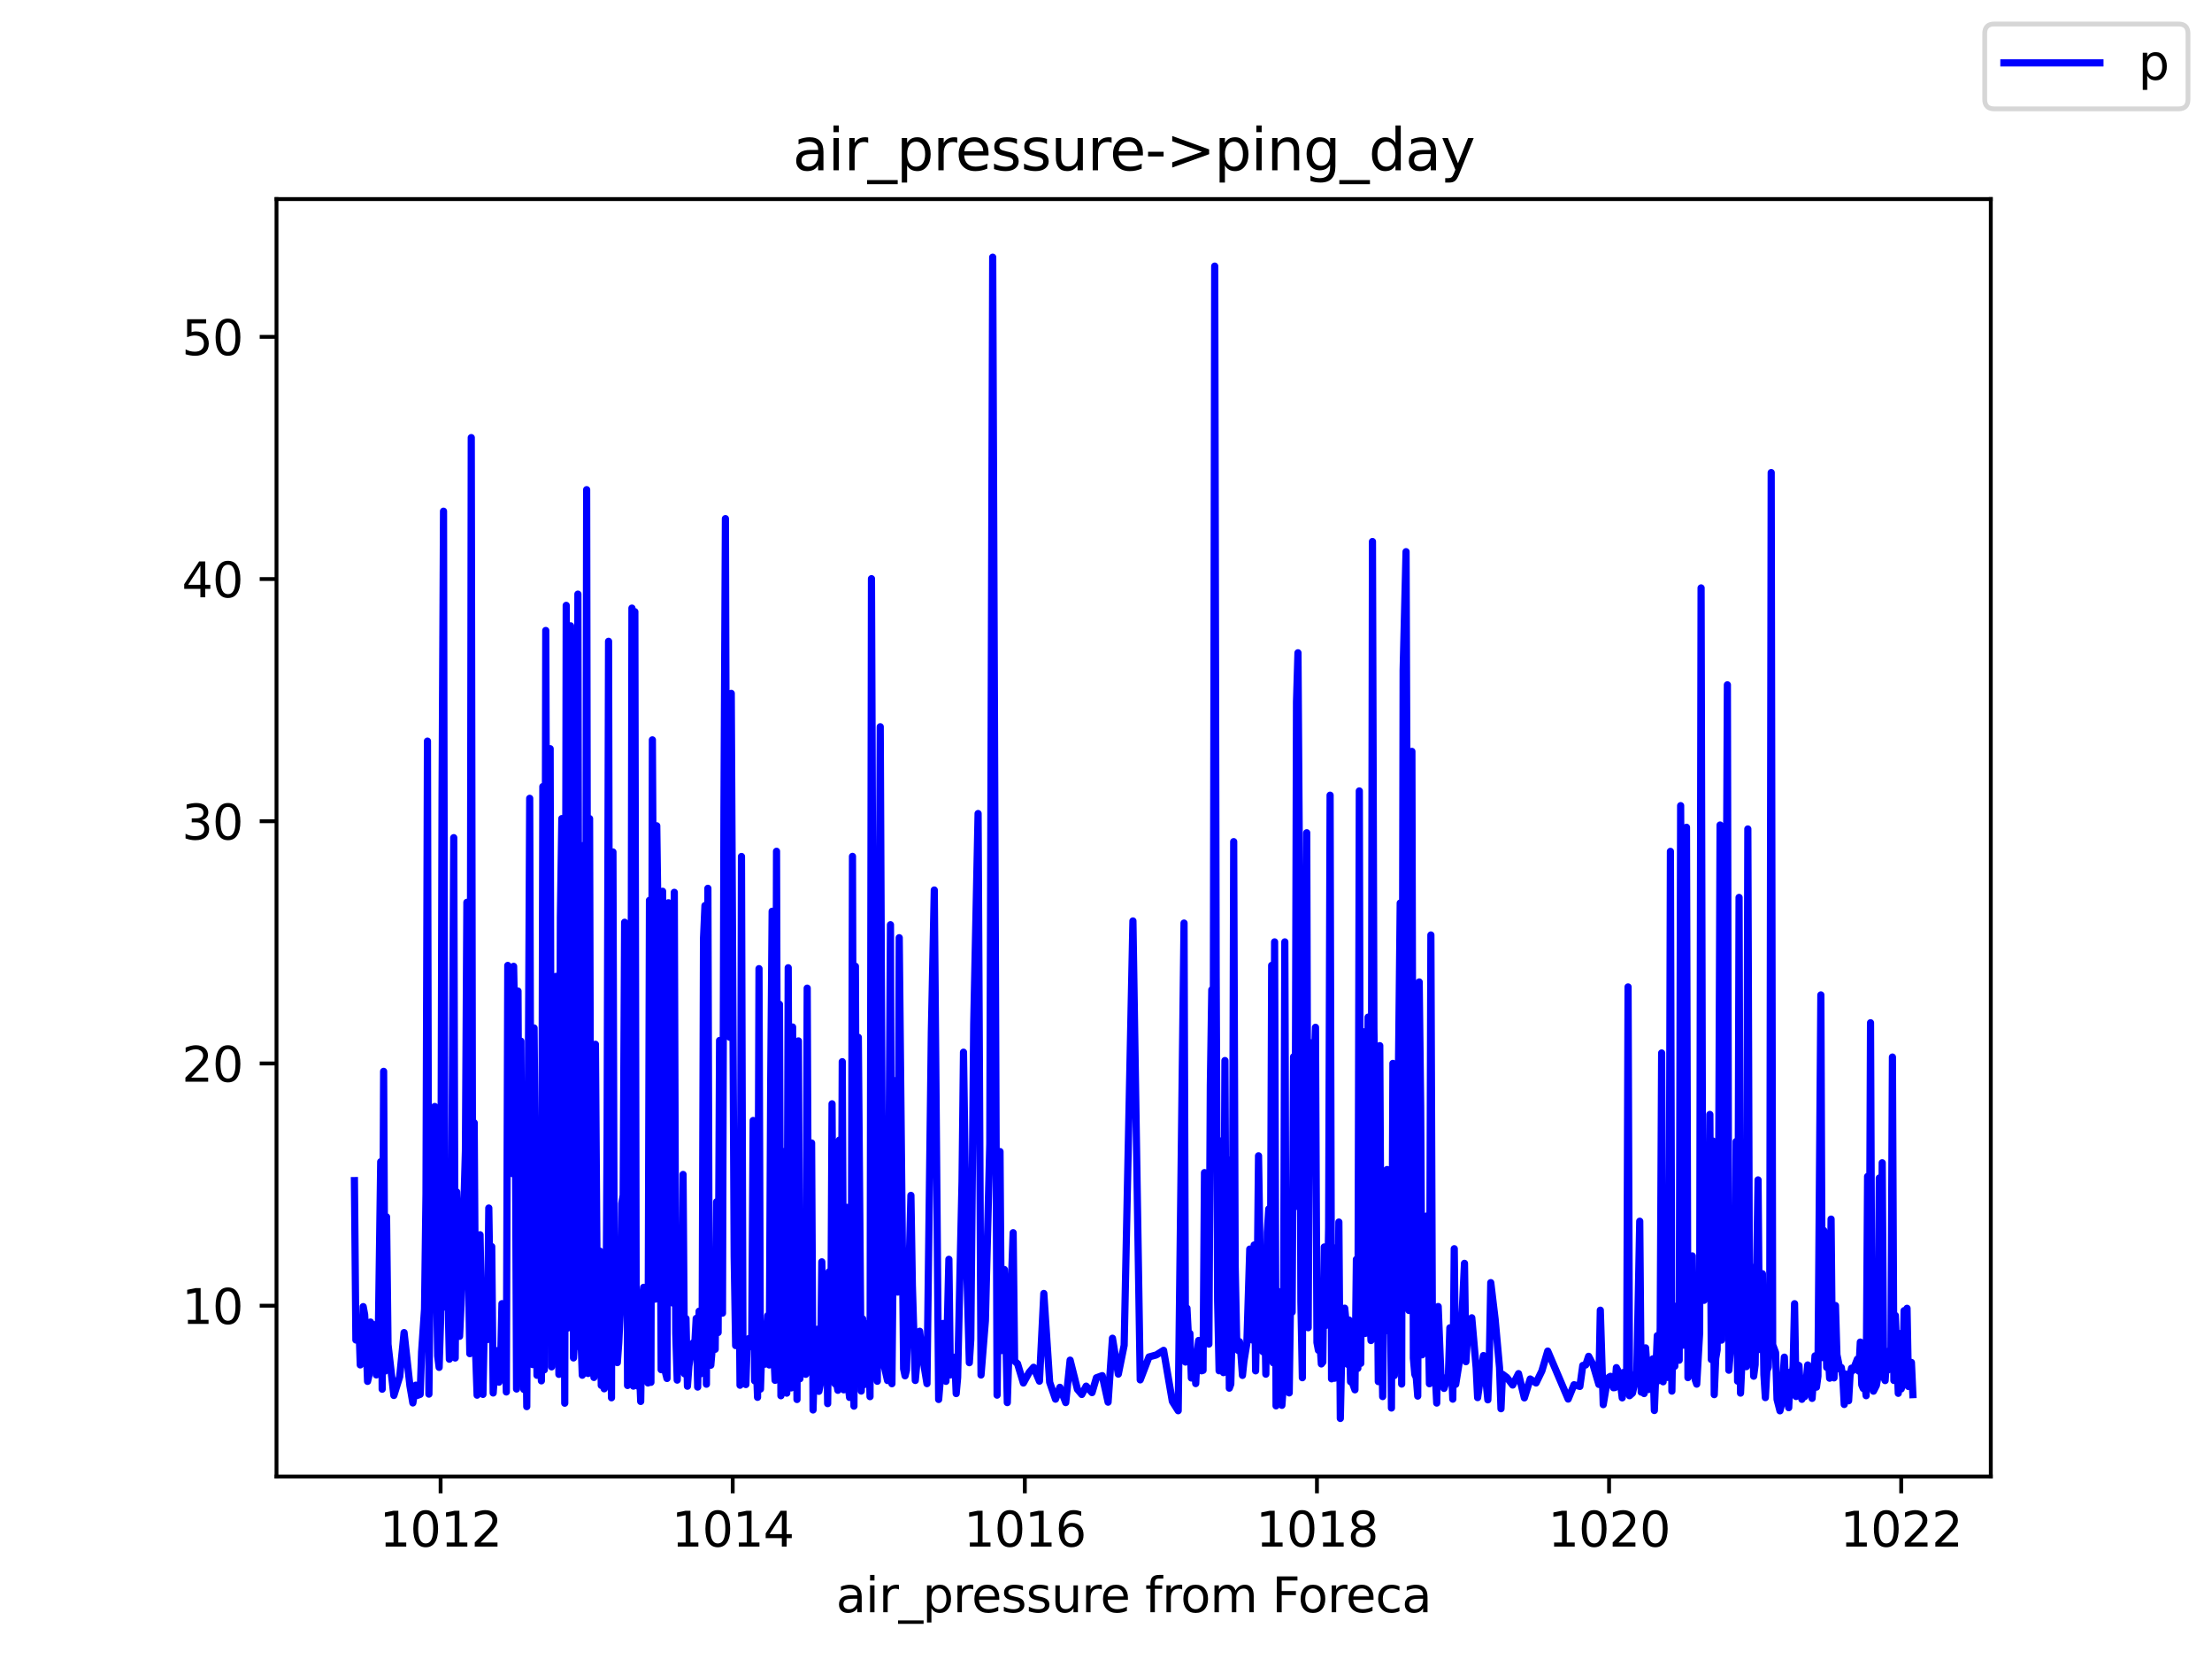 <?xml version="1.0" encoding="utf-8" standalone="no"?>
<!DOCTYPE svg PUBLIC "-//W3C//DTD SVG 1.1//EN"
  "http://www.w3.org/Graphics/SVG/1.1/DTD/svg11.dtd">
<svg height="345.6pt" version="1.1" viewBox="0 0 460.8 345.6" width="460.8pt" xmlns="http://www.w3.org/2000/svg" xmlns:xlink="http://www.w3.org/1999/xlink">
 <defs>
  <style type="text/css">*{stroke-linecap:butt;stroke-linejoin:round;}</style>
 </defs>
 <g id="figure_1">
  <g id="patch_1">
   <path d="M 0 345.6 
L 460.8 345.6 
L 460.8 0 
L 0 0 
z
" style="fill:#ffffff;"/>
  </g>
  <g id="axes_1">
   <g id="patch_2">
    <path d="M 57.6 307.584 
L 414.72 307.584 
L 414.72 41.472 
L 57.6 41.472 
z
" style="fill:#ffffff;"/>
   </g>
   <g id="matplotlib.axis_1">
    <g id="xtick_1">
     <g id="line2d_1">
      <defs>
       <path d="M 0 0 
L 0 3.5 
" id="m094cfbeddd" style="stroke:#000000;stroke-width:0.8;"/>
      </defs>
      <g>
       <use style="stroke:#000000;stroke-width:0.8;" x="91.785" xlink:href="#m094cfbeddd" y="307.584"/>
      </g>
     </g>
     <g id="text_1">
      <!-- 1012 -->
      <g transform="translate(79.06 322.182)scale(0.1 -0.1)">
       <defs>
        <path d="M 794 531 
L 1825 531 
L 1825 4091 
L 703 3866 
L 703 4441 
L 1819 4666 
L 2450 4666 
L 2450 531 
L 3481 531 
L 3481 0 
L 794 0 
L 794 531 
z
" id="DejaVuSans-31" transform="scale(0.016)"/>
        <path d="M 2034 4250 
Q 1547 4250 1301 3770 
Q 1056 3291 1056 2328 
Q 1056 1369 1301 889 
Q 1547 409 2034 409 
Q 2525 409 2770 889 
Q 3016 1369 3016 2328 
Q 3016 3291 2770 3770 
Q 2525 4250 2034 4250 
z
M 2034 4750 
Q 2819 4750 3233 4129 
Q 3647 3509 3647 2328 
Q 3647 1150 3233 529 
Q 2819 -91 2034 -91 
Q 1250 -91 836 529 
Q 422 1150 422 2328 
Q 422 3509 836 4129 
Q 1250 4750 2034 4750 
z
" id="DejaVuSans-30" transform="scale(0.016)"/>
        <path d="M 1228 531 
L 3431 531 
L 3431 0 
L 469 0 
L 469 531 
Q 828 903 1448 1529 
Q 2069 2156 2228 2338 
Q 2531 2678 2651 2914 
Q 2772 3150 2772 3378 
Q 2772 3750 2511 3984 
Q 2250 4219 1831 4219 
Q 1534 4219 1204 4116 
Q 875 4013 500 3803 
L 500 4441 
Q 881 4594 1212 4672 
Q 1544 4750 1819 4750 
Q 2544 4750 2975 4387 
Q 3406 4025 3406 3419 
Q 3406 3131 3298 2873 
Q 3191 2616 2906 2266 
Q 2828 2175 2409 1742 
Q 1991 1309 1228 531 
z
" id="DejaVuSans-32" transform="scale(0.016)"/>
       </defs>
       <use xlink:href="#DejaVuSans-31"/>
       <use x="63.623" xlink:href="#DejaVuSans-30"/>
       <use x="127.246" xlink:href="#DejaVuSans-31"/>
       <use x="190.869" xlink:href="#DejaVuSans-32"/>
      </g>
     </g>
    </g>
    <g id="xtick_2">
     <g id="line2d_2">
      <g>
       <use style="stroke:#000000;stroke-width:0.8;" x="152.638" xlink:href="#m094cfbeddd" y="307.584"/>
      </g>
     </g>
     <g id="text_2">
      <!-- 1014 -->
      <g transform="translate(139.913 322.182)scale(0.1 -0.1)">
       <defs>
        <path d="M 2419 4116 
L 825 1625 
L 2419 1625 
L 2419 4116 
z
M 2253 4666 
L 3047 4666 
L 3047 1625 
L 3713 1625 
L 3713 1100 
L 3047 1100 
L 3047 0 
L 2419 0 
L 2419 1100 
L 313 1100 
L 313 1709 
L 2253 4666 
z
" id="DejaVuSans-34" transform="scale(0.016)"/>
       </defs>
       <use xlink:href="#DejaVuSans-31"/>
       <use x="63.623" xlink:href="#DejaVuSans-30"/>
       <use x="127.246" xlink:href="#DejaVuSans-31"/>
       <use x="190.869" xlink:href="#DejaVuSans-34"/>
      </g>
     </g>
    </g>
    <g id="xtick_3">
     <g id="line2d_3">
      <g>
       <use style="stroke:#000000;stroke-width:0.8;" x="213.492" xlink:href="#m094cfbeddd" y="307.584"/>
      </g>
     </g>
     <g id="text_3">
      <!-- 1016 -->
      <g transform="translate(200.767 322.182)scale(0.1 -0.1)">
       <defs>
        <path d="M 2113 2584 
Q 1688 2584 1439 2293 
Q 1191 2003 1191 1497 
Q 1191 994 1439 701 
Q 1688 409 2113 409 
Q 2538 409 2786 701 
Q 3034 994 3034 1497 
Q 3034 2003 2786 2293 
Q 2538 2584 2113 2584 
z
M 3366 4563 
L 3366 3988 
Q 3128 4100 2886 4159 
Q 2644 4219 2406 4219 
Q 1781 4219 1451 3797 
Q 1122 3375 1075 2522 
Q 1259 2794 1537 2939 
Q 1816 3084 2150 3084 
Q 2853 3084 3261 2657 
Q 3669 2231 3669 1497 
Q 3669 778 3244 343 
Q 2819 -91 2113 -91 
Q 1303 -91 875 529 
Q 447 1150 447 2328 
Q 447 3434 972 4092 
Q 1497 4750 2381 4750 
Q 2619 4750 2861 4703 
Q 3103 4656 3366 4563 
z
" id="DejaVuSans-36" transform="scale(0.016)"/>
       </defs>
       <use xlink:href="#DejaVuSans-31"/>
       <use x="63.623" xlink:href="#DejaVuSans-30"/>
       <use x="127.246" xlink:href="#DejaVuSans-31"/>
       <use x="190.869" xlink:href="#DejaVuSans-36"/>
      </g>
     </g>
    </g>
    <g id="xtick_4">
     <g id="line2d_4">
      <g>
       <use style="stroke:#000000;stroke-width:0.8;" x="274.346" xlink:href="#m094cfbeddd" y="307.584"/>
      </g>
     </g>
     <g id="text_4">
      <!-- 1018 -->
      <g transform="translate(261.621 322.182)scale(0.1 -0.1)">
       <defs>
        <path d="M 2034 2216 
Q 1584 2216 1326 1975 
Q 1069 1734 1069 1313 
Q 1069 891 1326 650 
Q 1584 409 2034 409 
Q 2484 409 2743 651 
Q 3003 894 3003 1313 
Q 3003 1734 2745 1975 
Q 2488 2216 2034 2216 
z
M 1403 2484 
Q 997 2584 770 2862 
Q 544 3141 544 3541 
Q 544 4100 942 4425 
Q 1341 4750 2034 4750 
Q 2731 4750 3128 4425 
Q 3525 4100 3525 3541 
Q 3525 3141 3298 2862 
Q 3072 2584 2669 2484 
Q 3125 2378 3379 2068 
Q 3634 1759 3634 1313 
Q 3634 634 3220 271 
Q 2806 -91 2034 -91 
Q 1263 -91 848 271 
Q 434 634 434 1313 
Q 434 1759 690 2068 
Q 947 2378 1403 2484 
z
M 1172 3481 
Q 1172 3119 1398 2916 
Q 1625 2713 2034 2713 
Q 2441 2713 2670 2916 
Q 2900 3119 2900 3481 
Q 2900 3844 2670 4047 
Q 2441 4250 2034 4250 
Q 1625 4250 1398 4047 
Q 1172 3844 1172 3481 
z
" id="DejaVuSans-38" transform="scale(0.016)"/>
       </defs>
       <use xlink:href="#DejaVuSans-31"/>
       <use x="63.623" xlink:href="#DejaVuSans-30"/>
       <use x="127.246" xlink:href="#DejaVuSans-31"/>
       <use x="190.869" xlink:href="#DejaVuSans-38"/>
      </g>
     </g>
    </g>
    <g id="xtick_5">
     <g id="line2d_5">
      <g>
       <use style="stroke:#000000;stroke-width:0.8;" x="335.199" xlink:href="#m094cfbeddd" y="307.584"/>
      </g>
     </g>
     <g id="text_5">
      <!-- 1020 -->
      <g transform="translate(322.474 322.182)scale(0.1 -0.1)">
       <use xlink:href="#DejaVuSans-31"/>
       <use x="63.623" xlink:href="#DejaVuSans-30"/>
       <use x="127.246" xlink:href="#DejaVuSans-32"/>
       <use x="190.869" xlink:href="#DejaVuSans-30"/>
      </g>
     </g>
    </g>
    <g id="xtick_6">
     <g id="line2d_6">
      <g>
       <use style="stroke:#000000;stroke-width:0.8;" x="396.053" xlink:href="#m094cfbeddd" y="307.584"/>
      </g>
     </g>
     <g id="text_6">
      <!-- 1022 -->
      <g transform="translate(383.328 322.182)scale(0.1 -0.1)">
       <use xlink:href="#DejaVuSans-31"/>
       <use x="63.623" xlink:href="#DejaVuSans-30"/>
       <use x="127.246" xlink:href="#DejaVuSans-32"/>
       <use x="190.869" xlink:href="#DejaVuSans-32"/>
      </g>
     </g>
    </g>
    <g id="text_7">
     <!-- air_pressure from Foreca -->
     <g transform="translate(174.162 335.861)scale(0.1 -0.1)">
      <defs>
       <path d="M 2194 1759 
Q 1497 1759 1228 1600 
Q 959 1441 959 1056 
Q 959 750 1161 570 
Q 1363 391 1709 391 
Q 2188 391 2477 730 
Q 2766 1069 2766 1631 
L 2766 1759 
L 2194 1759 
z
M 3341 1997 
L 3341 0 
L 2766 0 
L 2766 531 
Q 2569 213 2275 61 
Q 1981 -91 1556 -91 
Q 1019 -91 701 211 
Q 384 513 384 1019 
Q 384 1609 779 1909 
Q 1175 2209 1959 2209 
L 2766 2209 
L 2766 2266 
Q 2766 2663 2505 2880 
Q 2244 3097 1772 3097 
Q 1472 3097 1187 3025 
Q 903 2953 641 2809 
L 641 3341 
Q 956 3463 1253 3523 
Q 1550 3584 1831 3584 
Q 2591 3584 2966 3190 
Q 3341 2797 3341 1997 
z
" id="DejaVuSans-61" transform="scale(0.016)"/>
       <path d="M 603 3500 
L 1178 3500 
L 1178 0 
L 603 0 
L 603 3500 
z
M 603 4863 
L 1178 4863 
L 1178 4134 
L 603 4134 
L 603 4863 
z
" id="DejaVuSans-69" transform="scale(0.016)"/>
       <path d="M 2631 2963 
Q 2534 3019 2420 3045 
Q 2306 3072 2169 3072 
Q 1681 3072 1420 2755 
Q 1159 2438 1159 1844 
L 1159 0 
L 581 0 
L 581 3500 
L 1159 3500 
L 1159 2956 
Q 1341 3275 1631 3429 
Q 1922 3584 2338 3584 
Q 2397 3584 2469 3576 
Q 2541 3569 2628 3553 
L 2631 2963 
z
" id="DejaVuSans-72" transform="scale(0.016)"/>
       <path d="M 3263 -1063 
L 3263 -1509 
L -63 -1509 
L -63 -1063 
L 3263 -1063 
z
" id="DejaVuSans-5f" transform="scale(0.016)"/>
       <path d="M 1159 525 
L 1159 -1331 
L 581 -1331 
L 581 3500 
L 1159 3500 
L 1159 2969 
Q 1341 3281 1617 3432 
Q 1894 3584 2278 3584 
Q 2916 3584 3314 3078 
Q 3713 2572 3713 1747 
Q 3713 922 3314 415 
Q 2916 -91 2278 -91 
Q 1894 -91 1617 61 
Q 1341 213 1159 525 
z
M 3116 1747 
Q 3116 2381 2855 2742 
Q 2594 3103 2138 3103 
Q 1681 3103 1420 2742 
Q 1159 2381 1159 1747 
Q 1159 1113 1420 752 
Q 1681 391 2138 391 
Q 2594 391 2855 752 
Q 3116 1113 3116 1747 
z
" id="DejaVuSans-70" transform="scale(0.016)"/>
       <path d="M 3597 1894 
L 3597 1613 
L 953 1613 
Q 991 1019 1311 708 
Q 1631 397 2203 397 
Q 2534 397 2845 478 
Q 3156 559 3463 722 
L 3463 178 
Q 3153 47 2828 -22 
Q 2503 -91 2169 -91 
Q 1331 -91 842 396 
Q 353 884 353 1716 
Q 353 2575 817 3079 
Q 1281 3584 2069 3584 
Q 2775 3584 3186 3129 
Q 3597 2675 3597 1894 
z
M 3022 2063 
Q 3016 2534 2758 2815 
Q 2500 3097 2075 3097 
Q 1594 3097 1305 2825 
Q 1016 2553 972 2059 
L 3022 2063 
z
" id="DejaVuSans-65" transform="scale(0.016)"/>
       <path d="M 2834 3397 
L 2834 2853 
Q 2591 2978 2328 3040 
Q 2066 3103 1784 3103 
Q 1356 3103 1142 2972 
Q 928 2841 928 2578 
Q 928 2378 1081 2264 
Q 1234 2150 1697 2047 
L 1894 2003 
Q 2506 1872 2764 1633 
Q 3022 1394 3022 966 
Q 3022 478 2636 193 
Q 2250 -91 1575 -91 
Q 1294 -91 989 -36 
Q 684 19 347 128 
L 347 722 
Q 666 556 975 473 
Q 1284 391 1588 391 
Q 1994 391 2212 530 
Q 2431 669 2431 922 
Q 2431 1156 2273 1281 
Q 2116 1406 1581 1522 
L 1381 1569 
Q 847 1681 609 1914 
Q 372 2147 372 2553 
Q 372 3047 722 3315 
Q 1072 3584 1716 3584 
Q 2034 3584 2315 3537 
Q 2597 3491 2834 3397 
z
" id="DejaVuSans-73" transform="scale(0.016)"/>
       <path d="M 544 1381 
L 544 3500 
L 1119 3500 
L 1119 1403 
Q 1119 906 1312 657 
Q 1506 409 1894 409 
Q 2359 409 2629 706 
Q 2900 1003 2900 1516 
L 2900 3500 
L 3475 3500 
L 3475 0 
L 2900 0 
L 2900 538 
Q 2691 219 2414 64 
Q 2138 -91 1772 -91 
Q 1169 -91 856 284 
Q 544 659 544 1381 
z
M 1991 3584 
L 1991 3584 
z
" id="DejaVuSans-75" transform="scale(0.016)"/>
       <path id="DejaVuSans-20" transform="scale(0.016)"/>
       <path d="M 2375 4863 
L 2375 4384 
L 1825 4384 
Q 1516 4384 1395 4259 
Q 1275 4134 1275 3809 
L 1275 3500 
L 2222 3500 
L 2222 3053 
L 1275 3053 
L 1275 0 
L 697 0 
L 697 3053 
L 147 3053 
L 147 3500 
L 697 3500 
L 697 3744 
Q 697 4328 969 4595 
Q 1241 4863 1831 4863 
L 2375 4863 
z
" id="DejaVuSans-66" transform="scale(0.016)"/>
       <path d="M 1959 3097 
Q 1497 3097 1228 2736 
Q 959 2375 959 1747 
Q 959 1119 1226 758 
Q 1494 397 1959 397 
Q 2419 397 2687 759 
Q 2956 1122 2956 1747 
Q 2956 2369 2687 2733 
Q 2419 3097 1959 3097 
z
M 1959 3584 
Q 2709 3584 3137 3096 
Q 3566 2609 3566 1747 
Q 3566 888 3137 398 
Q 2709 -91 1959 -91 
Q 1206 -91 779 398 
Q 353 888 353 1747 
Q 353 2609 779 3096 
Q 1206 3584 1959 3584 
z
" id="DejaVuSans-6f" transform="scale(0.016)"/>
       <path d="M 3328 2828 
Q 3544 3216 3844 3400 
Q 4144 3584 4550 3584 
Q 5097 3584 5394 3201 
Q 5691 2819 5691 2113 
L 5691 0 
L 5113 0 
L 5113 2094 
Q 5113 2597 4934 2840 
Q 4756 3084 4391 3084 
Q 3944 3084 3684 2787 
Q 3425 2491 3425 1978 
L 3425 0 
L 2847 0 
L 2847 2094 
Q 2847 2600 2669 2842 
Q 2491 3084 2119 3084 
Q 1678 3084 1418 2786 
Q 1159 2488 1159 1978 
L 1159 0 
L 581 0 
L 581 3500 
L 1159 3500 
L 1159 2956 
Q 1356 3278 1631 3431 
Q 1906 3584 2284 3584 
Q 2666 3584 2933 3390 
Q 3200 3197 3328 2828 
z
" id="DejaVuSans-6d" transform="scale(0.016)"/>
       <path d="M 628 4666 
L 3309 4666 
L 3309 4134 
L 1259 4134 
L 1259 2759 
L 3109 2759 
L 3109 2228 
L 1259 2228 
L 1259 0 
L 628 0 
L 628 4666 
z
" id="DejaVuSans-46" transform="scale(0.016)"/>
       <path d="M 3122 3366 
L 3122 2828 
Q 2878 2963 2633 3030 
Q 2388 3097 2138 3097 
Q 1578 3097 1268 2742 
Q 959 2388 959 1747 
Q 959 1106 1268 751 
Q 1578 397 2138 397 
Q 2388 397 2633 464 
Q 2878 531 3122 666 
L 3122 134 
Q 2881 22 2623 -34 
Q 2366 -91 2075 -91 
Q 1284 -91 818 406 
Q 353 903 353 1747 
Q 353 2603 823 3093 
Q 1294 3584 2113 3584 
Q 2378 3584 2631 3529 
Q 2884 3475 3122 3366 
z
" id="DejaVuSans-63" transform="scale(0.016)"/>
      </defs>
      <use xlink:href="#DejaVuSans-61"/>
      <use x="61.279" xlink:href="#DejaVuSans-69"/>
      <use x="89.062" xlink:href="#DejaVuSans-72"/>
      <use x="130.176" xlink:href="#DejaVuSans-5f"/>
      <use x="180.176" xlink:href="#DejaVuSans-70"/>
      <use x="243.652" xlink:href="#DejaVuSans-72"/>
      <use x="282.516" xlink:href="#DejaVuSans-65"/>
      <use x="344.039" xlink:href="#DejaVuSans-73"/>
      <use x="396.139" xlink:href="#DejaVuSans-73"/>
      <use x="448.238" xlink:href="#DejaVuSans-75"/>
      <use x="511.617" xlink:href="#DejaVuSans-72"/>
      <use x="550.48" xlink:href="#DejaVuSans-65"/>
      <use x="612.004" xlink:href="#DejaVuSans-20"/>
      <use x="643.791" xlink:href="#DejaVuSans-66"/>
      <use x="678.996" xlink:href="#DejaVuSans-72"/>
      <use x="717.859" xlink:href="#DejaVuSans-6f"/>
      <use x="779.041" xlink:href="#DejaVuSans-6d"/>
      <use x="876.453" xlink:href="#DejaVuSans-20"/>
      <use x="908.24" xlink:href="#DejaVuSans-46"/>
      <use x="962.135" xlink:href="#DejaVuSans-6f"/>
      <use x="1023.316" xlink:href="#DejaVuSans-72"/>
      <use x="1062.18" xlink:href="#DejaVuSans-65"/>
      <use x="1123.703" xlink:href="#DejaVuSans-63"/>
      <use x="1178.684" xlink:href="#DejaVuSans-61"/>
     </g>
    </g>
   </g>
   <g id="matplotlib.axis_2">
    <g id="ytick_1">
     <g id="line2d_7">
      <defs>
       <path d="M 0 0 
L -3.5 0 
" id="m7afc4941d6" style="stroke:#000000;stroke-width:0.8;"/>
      </defs>
      <g>
       <use style="stroke:#000000;stroke-width:0.8;" x="57.6" xlink:href="#m7afc4941d6" y="271.996"/>
      </g>
     </g>
     <g id="text_8">
      <!-- 10 -->
      <g transform="translate(37.875 275.795)scale(0.1 -0.1)">
       <use xlink:href="#DejaVuSans-31"/>
       <use x="63.623" xlink:href="#DejaVuSans-30"/>
      </g>
     </g>
    </g>
    <g id="ytick_2">
     <g id="line2d_8">
      <g>
       <use style="stroke:#000000;stroke-width:0.8;" x="57.6" xlink:href="#m7afc4941d6" y="221.54"/>
      </g>
     </g>
     <g id="text_9">
      <!-- 20 -->
      <g transform="translate(37.875 225.339)scale(0.1 -0.1)">
       <use xlink:href="#DejaVuSans-32"/>
       <use x="63.623" xlink:href="#DejaVuSans-30"/>
      </g>
     </g>
    </g>
    <g id="ytick_3">
     <g id="line2d_9">
      <g>
       <use style="stroke:#000000;stroke-width:0.8;" x="57.6" xlink:href="#m7afc4941d6" y="171.084"/>
      </g>
     </g>
     <g id="text_10">
      <!-- 30 -->
      <g transform="translate(37.875 174.884)scale(0.1 -0.1)">
       <defs>
        <path d="M 2597 2516 
Q 3050 2419 3304 2112 
Q 3559 1806 3559 1356 
Q 3559 666 3084 287 
Q 2609 -91 1734 -91 
Q 1441 -91 1130 -33 
Q 819 25 488 141 
L 488 750 
Q 750 597 1062 519 
Q 1375 441 1716 441 
Q 2309 441 2620 675 
Q 2931 909 2931 1356 
Q 2931 1769 2642 2001 
Q 2353 2234 1838 2234 
L 1294 2234 
L 1294 2753 
L 1863 2753 
Q 2328 2753 2575 2939 
Q 2822 3125 2822 3475 
Q 2822 3834 2567 4026 
Q 2313 4219 1838 4219 
Q 1578 4219 1281 4162 
Q 984 4106 628 3988 
L 628 4550 
Q 988 4650 1302 4700 
Q 1616 4750 1894 4750 
Q 2613 4750 3031 4423 
Q 3450 4097 3450 3541 
Q 3450 3153 3228 2886 
Q 3006 2619 2597 2516 
z
" id="DejaVuSans-33" transform="scale(0.016)"/>
       </defs>
       <use xlink:href="#DejaVuSans-33"/>
       <use x="63.623" xlink:href="#DejaVuSans-30"/>
      </g>
     </g>
    </g>
    <g id="ytick_4">
     <g id="line2d_10">
      <g>
       <use style="stroke:#000000;stroke-width:0.8;" x="57.6" xlink:href="#m7afc4941d6" y="120.629"/>
      </g>
     </g>
     <g id="text_11">
      <!-- 40 -->
      <g transform="translate(37.875 124.428)scale(0.1 -0.1)">
       <use xlink:href="#DejaVuSans-34"/>
       <use x="63.623" xlink:href="#DejaVuSans-30"/>
      </g>
     </g>
    </g>
    <g id="ytick_5">
     <g id="line2d_11">
      <g>
       <use style="stroke:#000000;stroke-width:0.8;" x="57.6" xlink:href="#m7afc4941d6" y="70.173"/>
      </g>
     </g>
     <g id="text_12">
      <!-- 50 -->
      <g transform="translate(37.875 73.972)scale(0.1 -0.1)">
       <defs>
        <path d="M 691 4666 
L 3169 4666 
L 3169 4134 
L 1269 4134 
L 1269 2991 
Q 1406 3038 1543 3061 
Q 1681 3084 1819 3084 
Q 2600 3084 3056 2656 
Q 3513 2228 3513 1497 
Q 3513 744 3044 326 
Q 2575 -91 1722 -91 
Q 1428 -91 1123 -41 
Q 819 9 494 109 
L 494 744 
Q 775 591 1075 516 
Q 1375 441 1709 441 
Q 2250 441 2565 725 
Q 2881 1009 2881 1497 
Q 2881 1984 2565 2268 
Q 2250 2553 1709 2553 
Q 1456 2553 1204 2497 
Q 953 2441 691 2322 
L 691 4666 
z
" id="DejaVuSans-35" transform="scale(0.016)"/>
       </defs>
       <use xlink:href="#DejaVuSans-35"/>
       <use x="63.623" xlink:href="#DejaVuSans-30"/>
      </g>
     </g>
    </g>
   </g>
   <g id="line2d_12">
    <path clip-path="url(#p471ed9892a)" d="M 73.833 245.94 
L 74.137 279.15 
L 74.746 275.124 
L 75.05 284.337 
L 75.354 279.943 
L 75.658 272.193 
L 75.963 273.842 
L 76.267 279.488 
L 76.571 287.768 
L 76.875 286.467 
L 77.18 275.407 
L 77.484 283.025 
L 77.788 275.921 
L 78.092 277.662 
L 78.397 286.416 
L 78.701 285.891 
L 79.31 242.01 
L 79.614 289.398 
L 79.918 223.18 
L 80.222 285.619 
L 80.527 253.489 
L 80.831 280.044 
L 82.048 290.7 
L 83.265 286.789 
L 84.178 277.601 
L 85.395 288.702 
L 86.003 292.259 
L 86.612 288.56 
L 86.916 290.695 
L 87.525 290.473 
L 87.829 281.603 
L 88.438 272.702 
L 88.742 248.786 
L 89.046 154.384 
L 89.35 290.422 
L 89.655 262.152 
L 89.959 248.438 
L 90.263 241.798 
L 90.567 230.501 
L 90.872 263.02 
L 91.176 282.47 
L 91.48 284.852 
L 91.785 274.973 
L 92.089 165.665 
L 92.393 106.491 
L 92.697 269.513 
L 93.002 272.399 
L 93.306 269.09 
L 93.61 283.147 
L 93.914 282.622 
L 94.523 174.5 
L 94.827 282.899 
L 95.132 248.292 
L 95.436 258.206 
L 95.74 278.378 
L 96.044 271.87 
L 96.957 239.734 
L 97.261 187.972 
L 97.566 264.488 
L 97.87 281.996 
L 98.174 91.163 
L 98.478 275.911 
L 98.783 233.887 
L 99.087 282.047 
L 99.391 290.639 
L 99.696 281.507 
L 100 257.217 
L 100.608 290.478 
L 100.913 274.816 
L 101.217 275.699 
L 101.521 279.065 
L 101.825 251.652 
L 102.13 271.567 
L 102.434 259.68 
L 102.738 290.185 
L 103.347 281.35 
L 103.651 284.035 
L 103.955 287.935 
L 104.26 284.973 
L 104.564 271.577 
L 104.868 275.518 
L 105.172 274.231 
L 105.477 289.973 
L 105.781 201.116 
L 106.085 213.931 
L 106.389 216.833 
L 106.694 244.472 
L 106.998 201.302 
L 107.302 217.322 
L 107.607 289.358 
L 107.911 206.459 
L 108.215 270.881 
L 108.519 216.893 
L 108.824 279.266 
L 109.128 289.448 
L 109.432 265.315 
L 109.736 293.026 
L 110.345 166.306 
L 110.649 268.065 
L 110.953 284.267 
L 111.258 214.143 
L 111.866 286.502 
L 112.171 241.288 
L 112.779 287.657 
L 113.083 163.849 
L 113.388 285.362 
L 113.692 131.34 
L 113.996 223.271 
L 114.3 275.119 
L 114.605 155.963 
L 114.909 284.741 
L 115.213 233.771 
L 115.518 280.644 
L 115.822 203.396 
L 116.43 286.305 
L 116.735 191.13 
L 117.039 170.524 
L 117.343 215.046 
L 117.647 292.314 
L 117.952 126.108 
L 118.256 276.668 
L 118.56 232.322 
L 118.864 130.367 
L 119.169 182.008 
L 119.473 282.884 
L 120.082 271.829 
L 120.386 123.767 
L 120.69 280.558 
L 120.994 277.808 
L 121.299 286.482 
L 121.603 176.095 
L 121.907 286.033 
L 122.211 102.005 
L 122.516 286.123 
L 122.82 170.524 
L 123.124 282.218 
L 123.429 281.325 
L 123.733 286.951 
L 124.037 217.544 
L 124.341 259.816 
L 124.646 283.384 
L 124.95 260.618 
L 125.254 288.606 
L 125.558 287.97 
L 125.863 289.312 
L 126.167 287.466 
L 126.471 236.147 
L 126.775 133.591 
L 127.08 273.197 
L 127.384 291.184 
L 127.688 177.482 
L 127.993 282.586 
L 128.297 278.323 
L 128.601 283.858 
L 128.905 279.63 
L 129.21 273.232 
L 129.514 250.759 
L 129.818 248.993 
L 130.122 192.124 
L 130.427 201.994 
L 130.731 288.621 
L 131.035 286.441 
L 131.339 286.396 
L 131.644 126.683 
L 131.948 288.757 
L 132.252 127.425 
L 132.557 287.849 
L 132.861 288.742 
L 133.165 284.292 
L 133.469 291.946 
L 133.774 271.078 
L 134.078 268.171 
L 134.686 285.725 
L 134.991 288.101 
L 135.295 187.553 
L 135.599 287.965 
L 135.904 154.126 
L 136.512 270.634 
L 136.816 172.028 
L 137.425 218.417 
L 137.729 285.326 
L 138.033 185.671 
L 138.338 274.756 
L 138.642 285.952 
L 138.946 287.163 
L 139.25 188.058 
L 139.859 257.263 
L 140.163 271.451 
L 140.468 185.888 
L 140.772 277.783 
L 141.076 287.501 
L 141.38 274.14 
L 141.685 278.575 
L 141.989 278.52 
L 142.293 244.659 
L 142.597 286.199 
L 142.902 274.67 
L 143.206 288.772 
L 143.51 284.595 
L 143.814 282.491 
L 144.119 281.724 
L 144.423 279.705 
L 144.727 280.16 
L 145.032 274.645 
L 145.336 288.954 
L 145.64 273.141 
L 145.944 286.199 
L 146.249 283.691 
L 146.553 195.555 
L 146.857 188.643 
L 147.161 288.359 
L 147.466 185.051 
L 147.77 284.166 
L 148.074 284.398 
L 148.379 280.8 
L 148.683 272.566 
L 148.987 281.083 
L 149.291 250.345 
L 149.596 277.591 
L 149.9 216.742 
L 150.204 256.94 
L 150.508 273.555 
L 150.813 168.925 
L 151.117 108.035 
L 151.421 208.391 
L 151.725 214.007 
L 152.03 216.091 
L 152.334 144.449 
L 152.943 261.829 
L 153.247 280.311 
L 153.551 278.974 
L 153.855 253.211 
L 154.16 288.571 
L 154.464 178.416 
L 154.768 281.502 
L 155.377 288.424 
L 155.681 279.13 
L 155.985 278.843 
L 156.29 280.543 
L 156.594 279.705 
L 156.898 233.417 
L 157.202 287.657 
L 157.507 282.93 
L 157.811 291.088 
L 158.115 201.787 
L 158.419 289.373 
L 158.724 279.922 
L 159.028 279.438 
L 159.332 284.191 
L 159.941 274.065 
L 160.245 284.347 
L 160.549 225.728 
L 160.854 189.829 
L 161.158 280.997 
L 161.462 287.551 
L 161.766 177.336 
L 162.071 281.91 
L 162.375 209.199 
L 162.679 290.76 
L 162.983 286.27 
L 163.288 239.881 
L 163.592 283.429 
L 163.896 290.22 
L 164.2 201.6 
L 164.505 276.088 
L 164.809 289.131 
L 165.113 213.941 
L 165.418 287.683 
L 165.722 229.351 
L 166.026 291.542 
L 166.33 216.838 
L 166.635 287.228 
L 166.939 278.177 
L 167.243 274.756 
L 167.547 285.104 
L 167.852 286.295 
L 168.156 205.848 
L 168.46 279.403 
L 168.765 285.695 
L 169.069 238.1 
L 169.373 293.722 
L 169.677 282.42 
L 169.982 288.394 
L 170.286 276.91 
L 170.59 289.837 
L 170.894 288.333 
L 171.199 262.863 
L 171.503 278.6 
L 171.807 278.903 
L 172.111 269.594 
L 172.416 292.4 
L 172.72 264.922 
L 173.024 287.597 
L 173.329 229.941 
L 173.633 280.775 
L 173.937 288.278 
L 174.241 287.915 
L 174.546 289.625 
L 174.85 237.504 
L 175.154 288.944 
L 175.458 221.167 
L 175.763 289.524 
L 176.067 286.507 
L 176.371 251.506 
L 176.675 288.303 
L 176.98 291.113 
L 177.284 289.847 
L 177.588 178.395 
L 177.893 292.925 
L 178.197 201.287 
L 178.501 280.2 
L 178.805 216.096 
L 179.414 289.787 
L 179.718 274.741 
L 180.022 288.444 
L 180.327 281.224 
L 180.935 275.593 
L 181.24 290.947 
L 181.544 120.548 
L 182.152 280.533 
L 182.457 282.788 
L 182.761 287.743 
L 183.369 151.392 
L 183.978 283.596 
L 184.891 287.597 
L 185.499 192.639 
L 185.804 288.258 
L 186.412 225.112 
L 187.021 269.165 
L 187.325 195.344 
L 188.238 285.16 
L 188.542 286.608 
L 188.846 285.392 
L 189.759 249.018 
L 190.063 267.763 
L 190.672 287.577 
L 191.585 277.324 
L 192.193 282.687 
L 193.106 288.238 
L 194.019 214.905 
L 194.627 185.404 
L 195.54 291.537 
L 196.149 284.201 
L 196.453 275.699 
L 197.061 287.758 
L 197.67 262.334 
L 197.974 286.421 
L 198.887 282.723 
L 199.191 290.311 
L 199.496 286.956 
L 200.408 246.117 
L 200.713 219.189 
L 201.321 261.345 
L 201.93 283.878 
L 202.234 279.004 
L 202.843 213.331 
L 203.755 169.475 
L 204.364 286.441 
L 205.277 275.129 
L 206.19 238.276 
L 206.798 53.568 
L 207.711 290.634 
L 208.319 239.891 
L 208.624 281.345 
L 209.232 264.468 
L 209.841 292.188 
L 210.145 282.435 
L 211.058 256.794 
L 211.362 283.53 
L 211.971 284.08 
L 213.188 288.106 
L 214.405 285.881 
L 215.318 284.827 
L 216.535 287.723 
L 217.447 269.453 
L 218.665 287.94 
L 219.882 291.472 
L 220.794 289.004 
L 222.012 292.183 
L 222.924 283.343 
L 224.446 289.413 
L 225.358 290.493 
L 226.271 288.757 
L 227.488 290.109 
L 228.401 287.016 
L 229.618 286.572 
L 230.835 292.097 
L 231.748 278.777 
L 232.965 286.255 
L 234.182 280.25 
L 236.008 191.852 
L 237.529 287.455 
L 239.355 282.677 
L 240.876 282.259 
L 242.398 281.3 
L 244.223 291.946 
L 245.44 293.878 
L 246.657 192.291 
L 246.962 283.742 
L 247.266 272.516 
L 247.57 278.409 
L 247.874 277.768 
L 248.179 287.062 
L 248.483 286.84 
L 248.787 283.818 
L 249.091 288.227 
L 249.396 281.809 
L 249.7 279.241 
L 250.004 285.452 
L 250.308 285.568 
L 250.613 285.467 
L 250.917 244.275 
L 251.221 274.766 
L 251.526 266.612 
L 251.83 280.003 
L 252.134 226.172 
L 252.438 206.186 
L 252.743 221.081 
L 253.047 55.435 
L 253.351 203.099 
L 253.655 271.037 
L 253.96 285.558 
L 254.568 237.635 
L 254.873 285.947 
L 255.177 220.93 
L 255.481 282.284 
L 255.785 241.621 
L 256.09 289.181 
L 256.394 288.359 
L 256.698 276.219 
L 257.002 175.328 
L 257.307 263.454 
L 257.611 278.55 
L 257.915 281.315 
L 258.219 279.509 
L 258.524 282.289 
L 258.828 286.517 
L 259.132 283.585 
L 259.741 279.872 
L 260.349 260.204 
L 260.654 267.52 
L 260.958 279.171 
L 261.262 259.357 
L 261.566 285.573 
L 261.871 270.427 
L 262.175 240.774 
L 262.783 278.868 
L 263.088 281.592 
L 263.392 269.085 
L 263.696 286.265 
L 264.001 256.693 
L 264.305 251.844 
L 264.609 278.303 
L 264.913 201.106 
L 265.218 283.893 
L 265.522 196.211 
L 265.826 292.864 
L 266.13 268.938 
L 266.435 285.952 
L 266.739 273.414 
L 267.043 292.753 
L 267.348 288.394 
L 267.652 196.211 
L 267.956 289.761 
L 268.26 285.427 
L 268.565 290.17 
L 268.869 268.837 
L 269.173 273.343 
L 269.477 220.142 
L 269.782 251.385 
L 270.086 146.195 
L 270.39 135.987 
L 270.694 181.024 
L 270.999 271.199 
L 271.303 287.006 
L 271.607 191.892 
L 271.912 255.093 
L 272.216 173.476 
L 272.52 276.592 
L 272.824 217.166 
L 273.129 233.145 
L 273.433 221.565 
L 273.737 223.094 
L 274.041 214.007 
L 274.346 279.67 
L 274.65 281.29 
L 274.954 279.383 
L 275.259 284.135 
L 275.563 283.752 
L 275.867 259.765 
L 276.171 276.133 
L 276.476 273.56 
L 276.78 255.749 
L 277.084 165.655 
L 277.388 287.238 
L 277.693 259.856 
L 277.997 287.117 
L 278.301 273.802 
L 278.605 284.726 
L 278.91 254.573 
L 279.214 295.488 
L 279.518 281.376 
L 280.127 272.516 
L 280.431 275.634 
L 280.735 284.221 
L 281.04 274.988 
L 281.344 287.844 
L 281.648 287.839 
L 282.257 289.524 
L 282.561 262.349 
L 282.865 285.054 
L 283.169 164.767 
L 283.474 284.014 
L 283.778 214.845 
L 284.082 261.839 
L 284.387 277.783 
L 284.691 266.592 
L 284.995 211.893 
L 285.299 273.065 
L 285.604 279.261 
L 285.908 112.808 
L 286.212 214.259 
L 286.821 252.712 
L 287.125 287.809 
L 287.429 217.827 
L 287.734 274.085 
L 288.038 290.932 
L 288.342 261.092 
L 288.646 277.268 
L 288.951 243.63 
L 289.559 258.837 
L 289.863 293.318 
L 290.168 221.525 
L 290.472 286.552 
L 290.776 274.609 
L 291.689 188.118 
L 291.993 288.328 
L 292.298 139.6 
L 292.906 114.922 
L 293.515 273.005 
L 294.123 156.528 
L 294.427 282.914 
L 294.732 286.32 
L 295.036 286.976 
L 295.34 290.831 
L 295.645 204.557 
L 295.949 230.38 
L 296.253 282.238 
L 296.862 272.223 
L 297.166 253.332 
L 297.774 288.258 
L 298.079 194.773 
L 298.383 274.7 
L 299.296 292.284 
L 299.6 272.172 
L 300.209 287.501 
L 300.817 289.231 
L 301.73 286.315 
L 302.034 276.607 
L 302.643 291.472 
L 302.947 260.129 
L 303.251 288.379 
L 304.164 282.677 
L 305.077 263.176 
L 305.381 283.666 
L 305.685 278.732 
L 306.598 274.519 
L 307.511 284.938 
L 307.815 291.149 
L 309.032 282.385 
L 309.945 291.613 
L 310.249 283.242 
L 310.554 267.197 
L 311.466 274.836 
L 312.379 284.892 
L 312.684 293.465 
L 312.988 286.275 
L 313.901 286.951 
L 315.118 288.53 
L 316.335 286.149 
L 317.552 291.209 
L 318.769 287.269 
L 319.986 288.101 
L 321.203 285.584 
L 322.42 281.456 
L 326.68 291.452 
L 327.897 288.465 
L 329.114 288.818 
L 329.723 284.448 
L 330.331 284.352 
L 330.94 282.541 
L 331.852 284.277 
L 333.07 288.399 
L 333.374 272.934 
L 333.982 292.612 
L 334.591 288.989 
L 335.199 286.875 
L 335.504 286.714 
L 336.112 289.095 
L 336.416 289.06 
L 336.721 284.902 
L 337.329 286.103 
L 337.938 291.199 
L 338.242 285.891 
L 338.851 290.135 
L 339.155 205.586 
L 339.459 290.755 
L 340.068 290.215 
L 340.676 287.521 
L 340.981 285.604 
L 341.589 254.402 
L 341.893 290.014 
L 342.198 284.115 
L 342.502 290.306 
L 342.806 280.785 
L 343.415 289.469 
L 343.719 287.016 
L 344.327 283.071 
L 344.632 293.833 
L 345.24 278.237 
L 345.545 287.617 
L 345.849 276.557 
L 346.153 219.355 
L 346.457 287.854 
L 346.762 270.472 
L 347.066 273.918 
L 347.37 286.936 
L 347.674 281.194 
L 347.979 177.356 
L 348.283 289.797 
L 348.587 271.971 
L 348.891 284.61 
L 349.196 272.152 
L 349.804 283.363 
L 350.109 167.83 
L 350.413 259.291 
L 350.717 280.225 
L 351.021 255.835 
L 351.326 172.336 
L 351.63 286.986 
L 351.934 272.304 
L 352.238 280.16 
L 352.543 261.627 
L 352.847 284.282 
L 353.151 287.445 
L 353.456 288.343 
L 354.064 277.652 
L 354.368 122.475 
L 354.673 249.291 
L 354.977 270.886 
L 355.281 260.174 
L 355.585 254.029 
L 355.89 268.691 
L 356.194 232.156 
L 356.498 283.212 
L 356.802 237.686 
L 357.107 290.528 
L 357.411 283 
L 357.715 281.209 
L 358.02 246.829 
L 358.324 171.866 
L 358.628 279.176 
L 358.932 219.89 
L 359.237 273.651 
L 359.845 142.663 
L 360.149 285.442 
L 360.454 281.789 
L 360.758 272.455 
L 361.367 281.043 
L 361.671 237.792 
L 361.975 287.723 
L 362.279 186.948 
L 362.584 290.215 
L 362.888 283.49 
L 363.192 261.309 
L 363.496 282.047 
L 363.801 284.701 
L 364.105 172.689 
L 364.409 263.136 
L 364.713 265.371 
L 365.018 270.739 
L 365.322 286.689 
L 365.626 284.287 
L 366.235 245.794 
L 366.539 281.118 
L 367.148 265.336 
L 367.452 286.366 
L 367.756 291.149 
L 368.06 285.599 
L 368.365 284.796 
L 368.669 274.791 
L 368.973 98.443 
L 369.277 280.124 
L 369.886 281.769 
L 370.19 291.522 
L 370.799 293.899 
L 371.103 292.632 
L 371.712 282.718 
L 372.016 290.246 
L 372.624 293.248 
L 372.929 285.836 
L 373.233 287.849 
L 373.537 284.66 
L 373.842 271.582 
L 374.146 290.917 
L 374.45 284.322 
L 374.754 284.468 
L 375.059 289.489 
L 375.363 291.502 
L 375.667 290.876 
L 375.971 290.937 
L 376.58 284.347 
L 377.188 287.955 
L 377.493 291.31 
L 378.101 282.445 
L 378.406 288.964 
L 378.71 286.673 
L 379.318 207.261 
L 379.623 282.808 
L 379.927 256.324 
L 380.535 284.857 
L 380.84 281.815 
L 381.144 287.107 
L 381.448 253.963 
L 381.753 286.557 
L 382.057 287.037 
L 382.361 271.961 
L 382.665 282.213 
L 383.274 285.21 
L 383.578 284.882 
L 383.882 286.88 
L 384.187 292.577 
L 384.491 286.239 
L 384.795 289.953 
L 385.099 291.81 
L 385.404 286.411 
L 385.708 285.013 
L 386.012 285.478 
L 386.925 283.136 
L 387.229 285.629 
L 387.534 279.579 
L 387.838 288.5 
L 388.142 289.242 
L 388.446 287.804 
L 388.751 290.75 
L 389.055 245.073 
L 389.359 285.992 
L 389.663 213.059 
L 389.968 287.087 
L 390.272 289.807 
L 390.881 288.616 
L 391.185 286.921 
L 391.489 245.396 
L 391.793 286.007 
L 392.098 242.227 
L 392.402 286.87 
L 392.706 287.602 
L 393.01 282.561 
L 393.315 285.387 
L 393.619 281.401 
L 393.923 281.002 
L 394.228 220.203 
L 394.532 287.582 
L 394.836 274.034 
L 395.445 290.256 
L 395.749 277.808 
L 396.053 289.348 
L 396.357 288.5 
L 396.662 273.03 
L 396.966 286.885 
L 397.27 272.546 
L 397.574 288.838 
L 398.183 283.818 
L 398.487 290.528 
L 398.487 290.528 
" style="fill:none;stroke:#0000ff;stroke-linecap:square;stroke-width:1.5;"/>
   </g>
   <g id="patch_3">
    <path d="M 57.6 307.584 
L 57.6 41.472 
" style="fill:none;stroke:#000000;stroke-linecap:square;stroke-linejoin:miter;stroke-width:0.8;"/>
   </g>
   <g id="patch_4">
    <path d="M 414.72 307.584 
L 414.72 41.472 
" style="fill:none;stroke:#000000;stroke-linecap:square;stroke-linejoin:miter;stroke-width:0.8;"/>
   </g>
   <g id="patch_5">
    <path d="M 57.6 307.584 
L 414.72 307.584 
" style="fill:none;stroke:#000000;stroke-linecap:square;stroke-linejoin:miter;stroke-width:0.8;"/>
   </g>
   <g id="patch_6">
    <path d="M 57.6 41.472 
L 414.72 41.472 
" style="fill:none;stroke:#000000;stroke-linecap:square;stroke-linejoin:miter;stroke-width:0.8;"/>
   </g>
   <g id="text_13">
    <!-- air_pressure-&gt;ping_day -->
    <g transform="translate(165.123 35.472)scale(0.12 -0.12)">
     <defs>
      <path d="M 313 2009 
L 1997 2009 
L 1997 1497 
L 313 1497 
L 313 2009 
z
" id="DejaVuSans-2d" transform="scale(0.016)"/>
      <path d="M 678 3150 
L 678 3719 
L 4684 2266 
L 4684 1747 
L 678 294 
L 678 863 
L 3897 2003 
L 678 3150 
z
" id="DejaVuSans-3e" transform="scale(0.016)"/>
      <path d="M 3513 2113 
L 3513 0 
L 2938 0 
L 2938 2094 
Q 2938 2591 2744 2837 
Q 2550 3084 2163 3084 
Q 1697 3084 1428 2787 
Q 1159 2491 1159 1978 
L 1159 0 
L 581 0 
L 581 3500 
L 1159 3500 
L 1159 2956 
Q 1366 3272 1645 3428 
Q 1925 3584 2291 3584 
Q 2894 3584 3203 3211 
Q 3513 2838 3513 2113 
z
" id="DejaVuSans-6e" transform="scale(0.016)"/>
      <path d="M 2906 1791 
Q 2906 2416 2648 2759 
Q 2391 3103 1925 3103 
Q 1463 3103 1205 2759 
Q 947 2416 947 1791 
Q 947 1169 1205 825 
Q 1463 481 1925 481 
Q 2391 481 2648 825 
Q 2906 1169 2906 1791 
z
M 3481 434 
Q 3481 -459 3084 -895 
Q 2688 -1331 1869 -1331 
Q 1566 -1331 1297 -1286 
Q 1028 -1241 775 -1147 
L 775 -588 
Q 1028 -725 1275 -790 
Q 1522 -856 1778 -856 
Q 2344 -856 2625 -561 
Q 2906 -266 2906 331 
L 2906 616 
Q 2728 306 2450 153 
Q 2172 0 1784 0 
Q 1141 0 747 490 
Q 353 981 353 1791 
Q 353 2603 747 3093 
Q 1141 3584 1784 3584 
Q 2172 3584 2450 3431 
Q 2728 3278 2906 2969 
L 2906 3500 
L 3481 3500 
L 3481 434 
z
" id="DejaVuSans-67" transform="scale(0.016)"/>
      <path d="M 2906 2969 
L 2906 4863 
L 3481 4863 
L 3481 0 
L 2906 0 
L 2906 525 
Q 2725 213 2448 61 
Q 2172 -91 1784 -91 
Q 1150 -91 751 415 
Q 353 922 353 1747 
Q 353 2572 751 3078 
Q 1150 3584 1784 3584 
Q 2172 3584 2448 3432 
Q 2725 3281 2906 2969 
z
M 947 1747 
Q 947 1113 1208 752 
Q 1469 391 1925 391 
Q 2381 391 2643 752 
Q 2906 1113 2906 1747 
Q 2906 2381 2643 2742 
Q 2381 3103 1925 3103 
Q 1469 3103 1208 2742 
Q 947 2381 947 1747 
z
" id="DejaVuSans-64" transform="scale(0.016)"/>
      <path d="M 2059 -325 
Q 1816 -950 1584 -1140 
Q 1353 -1331 966 -1331 
L 506 -1331 
L 506 -850 
L 844 -850 
Q 1081 -850 1212 -737 
Q 1344 -625 1503 -206 
L 1606 56 
L 191 3500 
L 800 3500 
L 1894 763 
L 2988 3500 
L 3597 3500 
L 2059 -325 
z
" id="DejaVuSans-79" transform="scale(0.016)"/>
     </defs>
     <use xlink:href="#DejaVuSans-61"/>
     <use x="61.279" xlink:href="#DejaVuSans-69"/>
     <use x="89.062" xlink:href="#DejaVuSans-72"/>
     <use x="130.176" xlink:href="#DejaVuSans-5f"/>
     <use x="180.176" xlink:href="#DejaVuSans-70"/>
     <use x="243.652" xlink:href="#DejaVuSans-72"/>
     <use x="282.516" xlink:href="#DejaVuSans-65"/>
     <use x="344.039" xlink:href="#DejaVuSans-73"/>
     <use x="396.139" xlink:href="#DejaVuSans-73"/>
     <use x="448.238" xlink:href="#DejaVuSans-75"/>
     <use x="511.617" xlink:href="#DejaVuSans-72"/>
     <use x="550.48" xlink:href="#DejaVuSans-65"/>
     <use x="612.004" xlink:href="#DejaVuSans-2d"/>
     <use x="648.088" xlink:href="#DejaVuSans-3e"/>
     <use x="731.877" xlink:href="#DejaVuSans-70"/>
     <use x="795.354" xlink:href="#DejaVuSans-69"/>
     <use x="823.137" xlink:href="#DejaVuSans-6e"/>
     <use x="886.516" xlink:href="#DejaVuSans-67"/>
     <use x="949.992" xlink:href="#DejaVuSans-5f"/>
     <use x="999.992" xlink:href="#DejaVuSans-64"/>
     <use x="1063.469" xlink:href="#DejaVuSans-61"/>
     <use x="1124.748" xlink:href="#DejaVuSans-79"/>
    </g>
   </g>
  </g>
  <g id="legend_1">
   <g id="patch_7">
    <path d="M 415.452 22.678 
L 453.8 22.678 
Q 455.8 22.678 455.8 20.678 
L 455.8 7 
Q 455.8 5 453.8 5 
L 415.452 5 
Q 413.452 5 413.452 7 
L 413.452 20.678 
Q 413.452 22.678 415.452 22.678 
z
" style="fill:#ffffff;opacity:0.8;stroke:#cccccc;stroke-linejoin:miter;"/>
   </g>
   <g id="line2d_13">
    <path d="M 417.452 13.098 
L 437.452 13.098 
" style="fill:none;stroke:#0000ff;stroke-linecap:square;stroke-width:1.5;"/>
   </g>
   <g id="line2d_14"/>
   <g id="text_14">
    <!-- p -->
    <g transform="translate(445.452 16.598)scale(0.1 -0.1)">
     <use xlink:href="#DejaVuSans-70"/>
    </g>
   </g>
  </g>
 </g>
 <defs>
  <clipPath id="p471ed9892a">
   <rect height="266.112" width="357.12" x="57.6" y="41.472"/>
  </clipPath>
 </defs>
</svg>
